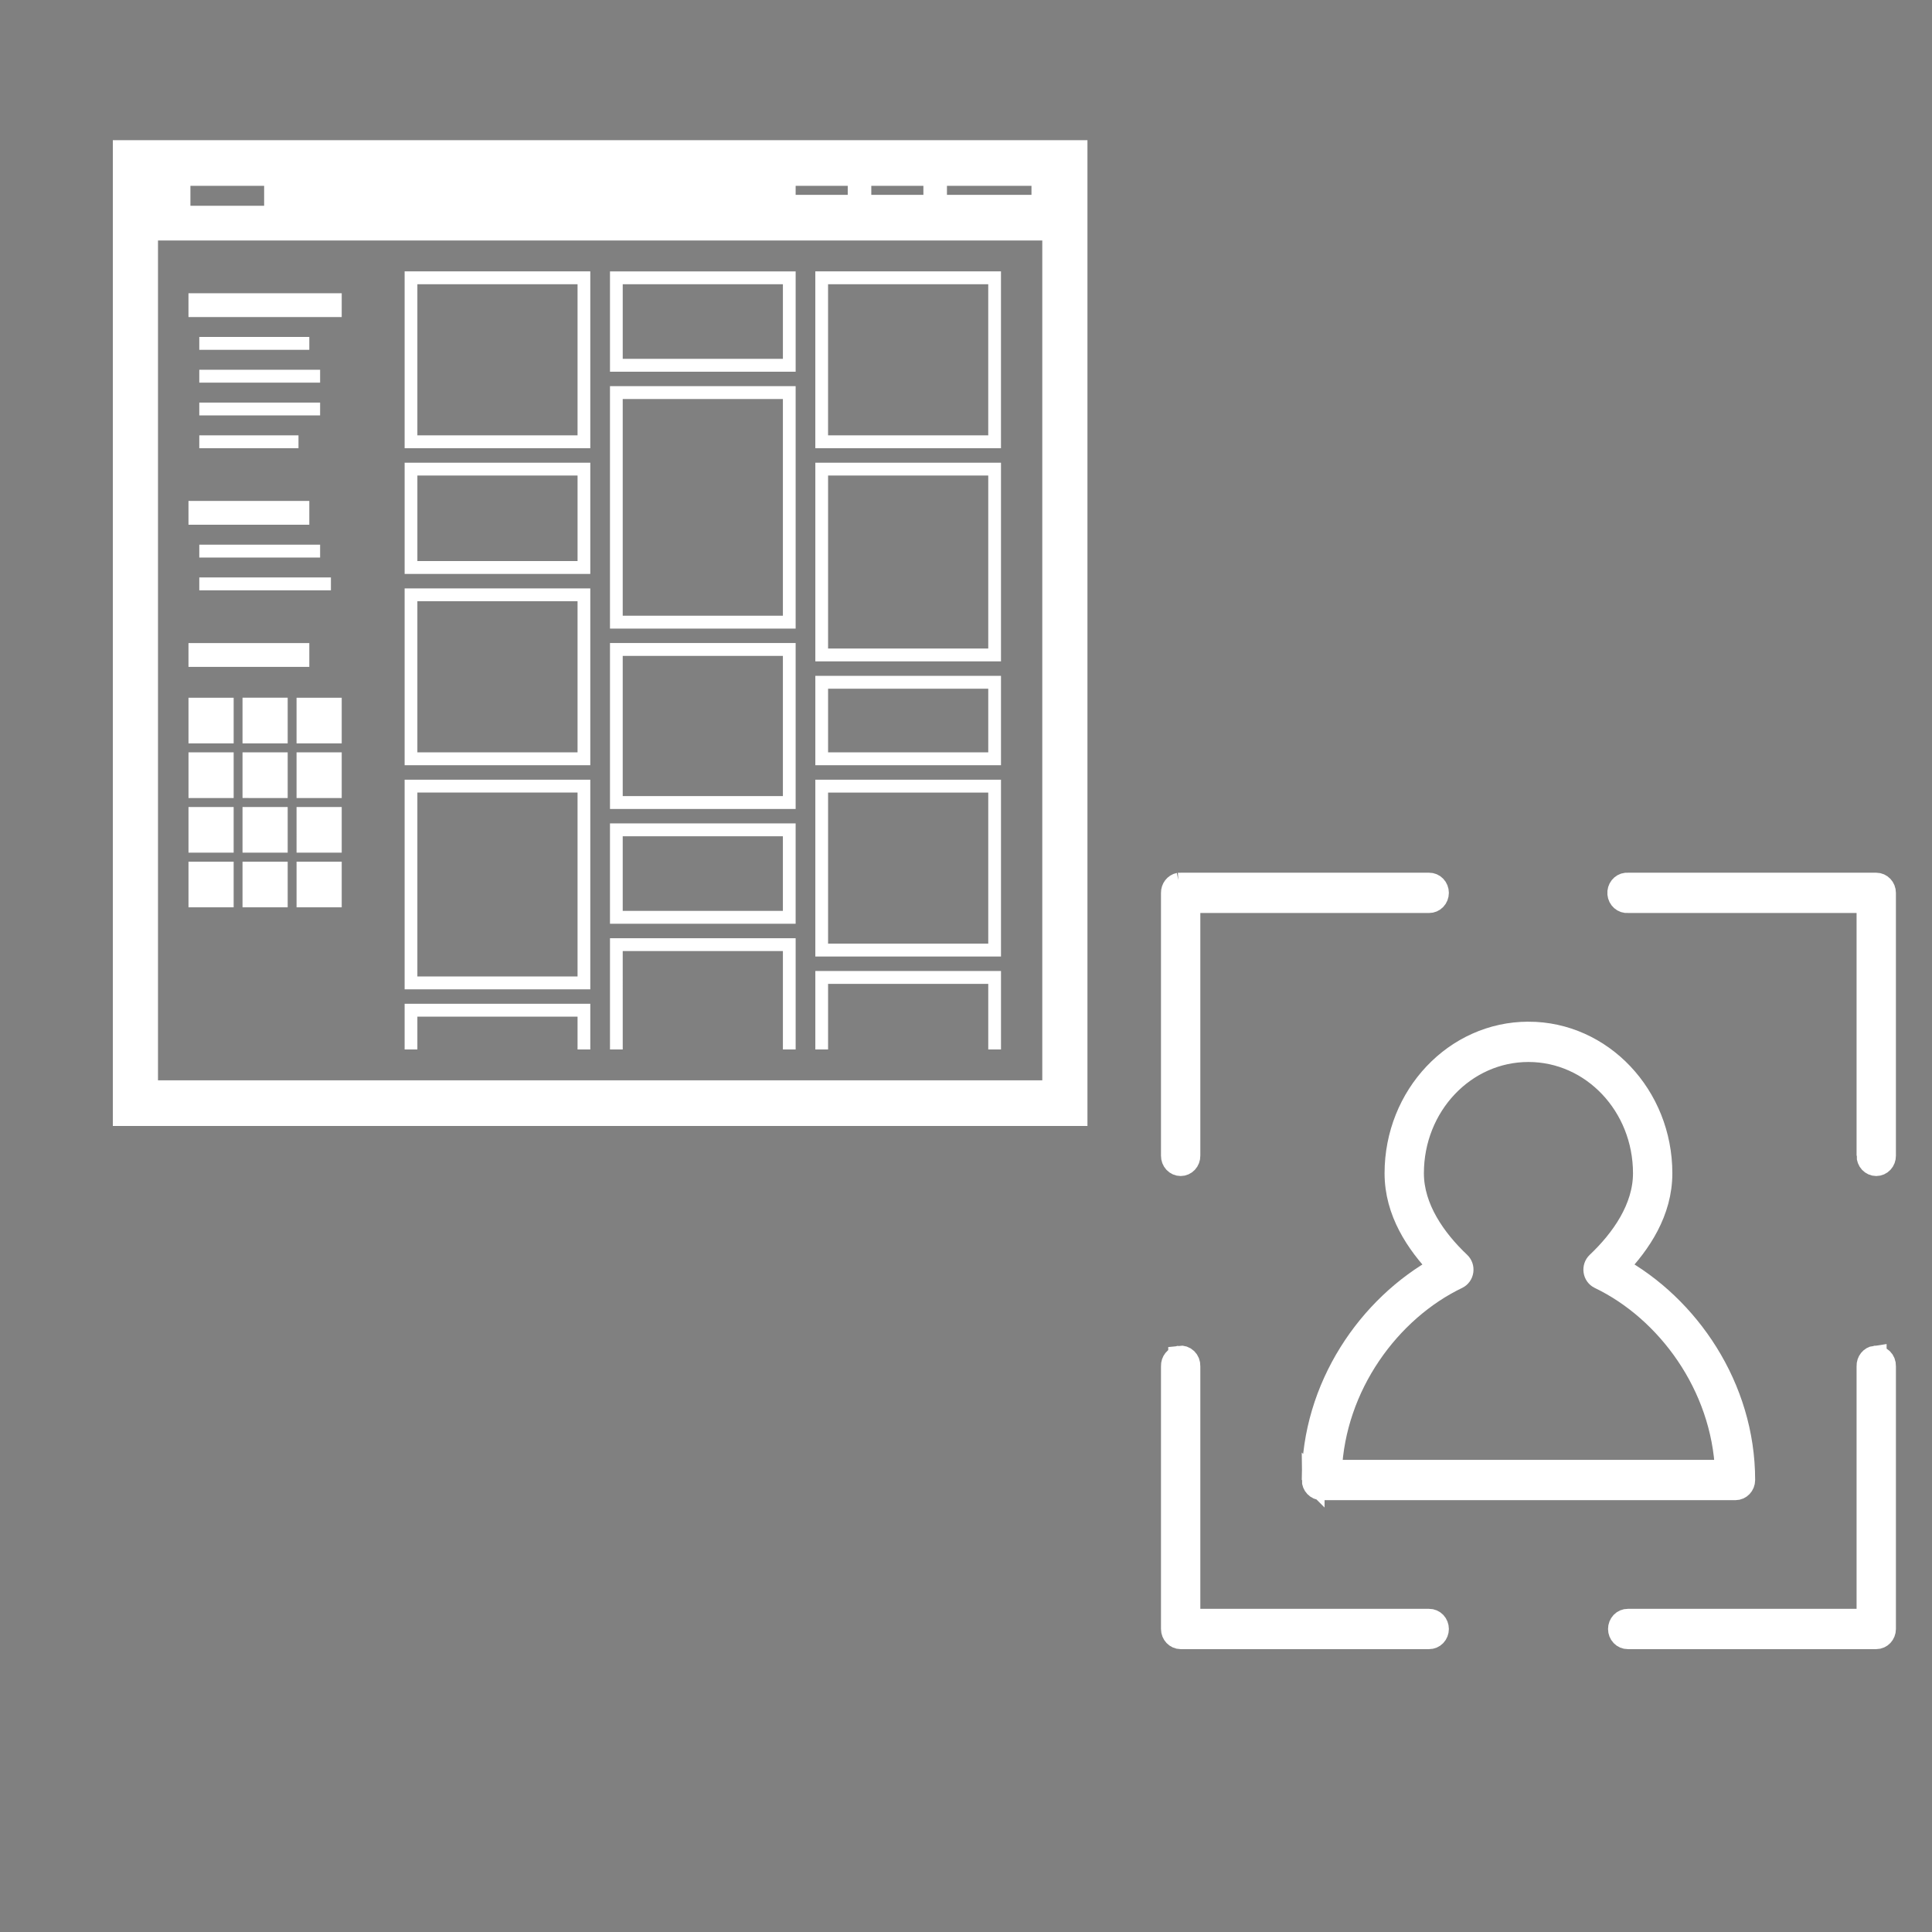 <?xml version="1.0" encoding="UTF-8" standalone="no"?>
<svg
   fill="#fff"
   stroke="#fff"
   width="700pt"
   height="700pt"
   version="1.1"
   viewBox="0 0 700 700"
   id="svg141"
   sodipodi:docname="window-and-selfie.svg"
   inkscape:version="1.2 (dc2aedaf03, 2022-05-15)"
   xmlns:inkscape="http://www.inkscape.org/namespaces/inkscape"
   xmlns:sodipodi="http://sodipodi.sourceforge.net/DTD/sodipodi-0.dtd"
   xmlns="http://www.w3.org/2000/svg"
   xmlns:svg="http://www.w3.org/2000/svg">
  <rect x="0" y="0" width="700" height="700" fill="#808080" stroke="none"/>
  <sodipodi:namedview
     id="namedview143"
     pagecolor="#ffffff"
     bordercolor="#000000"
     borderopacity="0.25"
     inkscape:showpageshadow="2"
     inkscape:pageopacity="0.0"
     inkscape:pagecheckerboard="0"
     inkscape:deskcolor="#d1d1d1"
     inkscape:document-units="pt"
     showgrid="false"
     inkscape:zoom="1.1003571"
     inkscape:cx="460.3051"
     inkscape:cy="176.76079"
     inkscape:window-width="1896"
     inkscape:window-height="2096"
     inkscape:window-x="15"
     inkscape:window-y="15"
     inkscape:window-maximized="1"
     inkscape:current-layer="svg141" />
  <defs
     id="defs65" />
  <path
     d="M 115.629,150.165 H 72.557 v -3.962 h 43.075 z m 97.895,57.43 H 146.956 v -39.607 h 66.568 z m -3.914,-35.645 h -58.737 v 31.687 h 58.737 z M 72.557,138.282 h 43.075 v -3.962 l -43.075,0.003 z m 35.241,130.704 h 15.662 V 253.145 H 107.798 Z M 72.557,162.047 H 107.798 V 158.085 H 72.557 Z m 0,35.645 v 3.962 h 43.075 v -3.962 z M 393.653,51.145 V 407.61 H 41.231 V 51.145 Z m -50.906,19.804 h 31.327 v -3.962 h -31.327 z m -27.41,0 h 19.579 v -3.962 h -19.579 z m -27.41,0 h 19.579 V 66.987 H 287.927 Z M 68.642,74.911 H 96.052 V 66.987 H 68.642 Z M 377.99,86.791 H 56.894 V 391.767 H 377.99 Z M 72.558,122.439 v 3.962 h 39.158 v -3.962 z m 0,91.097 h 46.989 v -3.962 H 72.558 Z m 11.748,99.018 H 68.644 v 15.841 h 15.662 z m 3.914,15.841 h 15.662 v -15.841 H 88.22 Z M 84.306,292.75 H 68.644 v 15.841 h 15.662 z m 3.914,15.841 H 103.882 V 292.75 H 88.22 Z m 0,-19.804 H 103.882 V 272.946 H 88.22 Z m 19.579,39.607 h 15.662 v -15.841 h -15.662 z m 0,-19.804 h 15.662 V 292.75 H 107.799 Z M 88.22,268.984 H 103.882 V 253.143 H 88.22 Z m 19.579,19.804 h 15.662 v -15.841 h -15.662 z m 180.127,3.962 h -66.568 v -59.411 h 66.568 z M 284.009,237.298 H 225.272 V 288.788 H 284.009 Z M 123.461,106.594 H 68.638 v 7.921 h 54.82 z m 27.41,261.408 h 58.737 v 11.883 h 3.917 V 364.043 l -66.571,-0.003 v 15.841 h 3.917 z m 137.053,-140.606 h -66.568 v -87.136 h 66.568 z m -3.917,-83.175 h -58.737 v 79.215 h 58.737 z M 213.523,358.1 H 146.955 V 282.846 h 66.568 z m -3.914,-71.293 h -58.737 v 67.332 h 58.737 z m 3.914,-9.902 h -66.568 v -63.37 h 66.568 z m -3.914,-59.411 h -58.737 v 55.449 h 58.737 z m 78.316,116.841 h -66.568 v -35.645 h 66.568 z m -3.917,-31.684 h -58.737 v 27.724 h 58.737 z M 213.523,162.046 H 146.955 V 98.673 h 66.568 z m -3.914,-59.411 h -58.737 v 55.449 h 58.737 z m 152.716,59.411 H 295.757 V 98.673 h 66.568 z m -3.914,-59.411 h -58.737 v 55.449 h 58.737 z M 225.274,344.24 h 58.737 v 35.645 h 3.917 v -39.604 h -66.568 v 39.607 h 3.917 z m 137.053,-67.332 h -66.568 v -31.687 h 66.568 z m -3.914,-27.724 h -58.737 v 23.766 h 58.737 z M 84.307,253.146 H 68.645 v 15.841 H 84.307 Z M 362.329,239.282 H 295.761 V 167.988 h 66.568 z m -3.914,-67.332 h -58.737 v 63.373 h 58.737 z M 84.308,272.948 H 68.646 v 15.841 h 15.662 z m 27.41,-91.097 H 68.643 v 7.921 h 43.075 z m 187.959,174.272 h 58.737 v 23.766 h 3.917 v -27.724 h -66.571 v 27.724 h 3.917 z M 111.718,233.341 H 68.643 v 7.921 H 111.718 Z M 287.929,134.323 H 221.361 V 98.678 h 66.568 z m -3.917,-31.687 h -58.737 v 27.724 h 58.737 z m 78.316,243.585 h -66.568 v -63.373 h 66.568 z m -3.914,-59.411 H 299.677 v 55.449 h 58.737 z"
     id="path67"
     style="stroke-width:0.703" />
  <path
     d="m 427.211,320.323 c -1.434,0.288 -2.463,1.63 -2.438,3.174 v 95.255 c -0.01,0.851 0.299,1.67 0.864,2.275 0.563,0.605 1.333,0.946 2.137,0.946 0.804,0 1.572,-0.341 2.137,-0.946 0.563,-0.605 0.875,-1.424 0.862,-2.275 v -92.079 h 87.011 c 0.804,0.011 1.578,-0.319 2.149,-0.915 0.571,-0.596 0.894,-1.411 0.894,-2.261 0,-0.848 -0.322,-1.663 -0.894,-2.261 -0.571,-0.596 -1.346,-0.926 -2.149,-0.913 H 427.773 c -0.188,-0.02 -0.377,-0.02 -0.563,0 z m 162.015,0 c -1.658,0.164 -2.874,1.719 -2.719,3.473 0.155,1.752 1.624,3.041 3.282,2.877 h 87.011 v 92.079 h -0.002 c -0.01,0.851 0.301,1.67 0.864,2.275 0.565,0.605 1.333,0.946 2.137,0.946 0.804,0 1.574,-0.341 2.137,-0.946 0.563,-0.605 0.875,-1.424 0.864,-2.275 v -95.255 c 0,-1.752 -1.344,-3.174 -3.001,-3.174 h -90.011 c -0.188,-0.02 -0.377,-0.02 -0.563,0 z m -35.441,53.978 c -26.477,0 -48.005,22.783 -48.005,50.802 0,13.855 7.623,25.27 16.034,34.035 -25.772,14.12 -46.035,43.439 -46.035,77.099 l -0.002,-0.002 c 0,1.754 1.344,3.176 3.001,3.176 h 150.019 -0.002 c 1.658,0 3.001,-1.422 3.001,-3.176 0,-33.658 -20.263,-62.98 -46.035,-77.099 8.411,-8.765 16.034,-20.18 16.034,-34.035 0,-28.019 -21.528,-50.802 -48.005,-50.802 z m 0,6.35 c 23.233,0 42.004,19.863 42.004,44.452 0,12.718 -8.076,24.128 -16.971,32.546 -0.756,0.713 -1.122,1.783 -0.969,2.844 0.151,1.061 0.797,1.969 1.72,2.414 24.637,11.824 44.631,39.03 45.943,70.153 H 482.057 c 1.312,-31.122 21.304,-58.33 45.943,-70.153 h -0.002 c 0.923,-0.445 1.57,-1.353 1.72,-2.414 0.151,-1.061 -0.213,-2.131 -0.969,-2.844 -8.895,-8.417 -16.971,-19.826 -16.971,-32.546 0,-24.588 18.771,-44.452 42.004,-44.452 z M 427.4,491.681 c -1.547,0.206 -2.687,1.628 -2.627,3.276 v 95.255 -0.002 c 0,1.754 1.344,3.176 3.001,3.176 h 90.011 c 0.804,0.011 1.578,-0.317 2.149,-0.915 0.571,-0.596 0.894,-1.411 0.894,-2.261 0,-0.848 -0.322,-1.663 -0.894,-2.261 -0.571,-0.596 -1.346,-0.926 -2.149,-0.913 h -87.011 v -92.079 c 0.036,-0.935 -0.32,-1.836 -0.969,-2.465 -0.651,-0.631 -1.53,-0.928 -2.405,-0.811 z m 252.026,0 c -1.547,0.206 -2.685,1.628 -2.627,3.276 v 92.079 h -87.011 0.002 c -0.804,-0.013 -1.578,0.317 -2.149,0.913 -0.571,0.598 -0.894,1.413 -0.894,2.261 0,0.851 0.322,1.666 0.894,2.261 0.571,0.598 1.346,0.926 2.149,0.915 h 90.011 c 1.658,0 3.001,-1.422 3.001,-3.176 v -95.255 0.002 c 0.034,-0.935 -0.322,-1.836 -0.971,-2.465 -0.651,-0.631 -1.53,-0.928 -2.405,-0.811 z"
     id="path1209"
     style="stroke-width:8.251;stroke-dasharray:none" />
  <rect
     style="fill:#000000;stroke-width:0.75"
     id="rect1638"
     width="146.345"
     height="155.713"
     x="198.946"
     y="-195.477" />
</svg>
